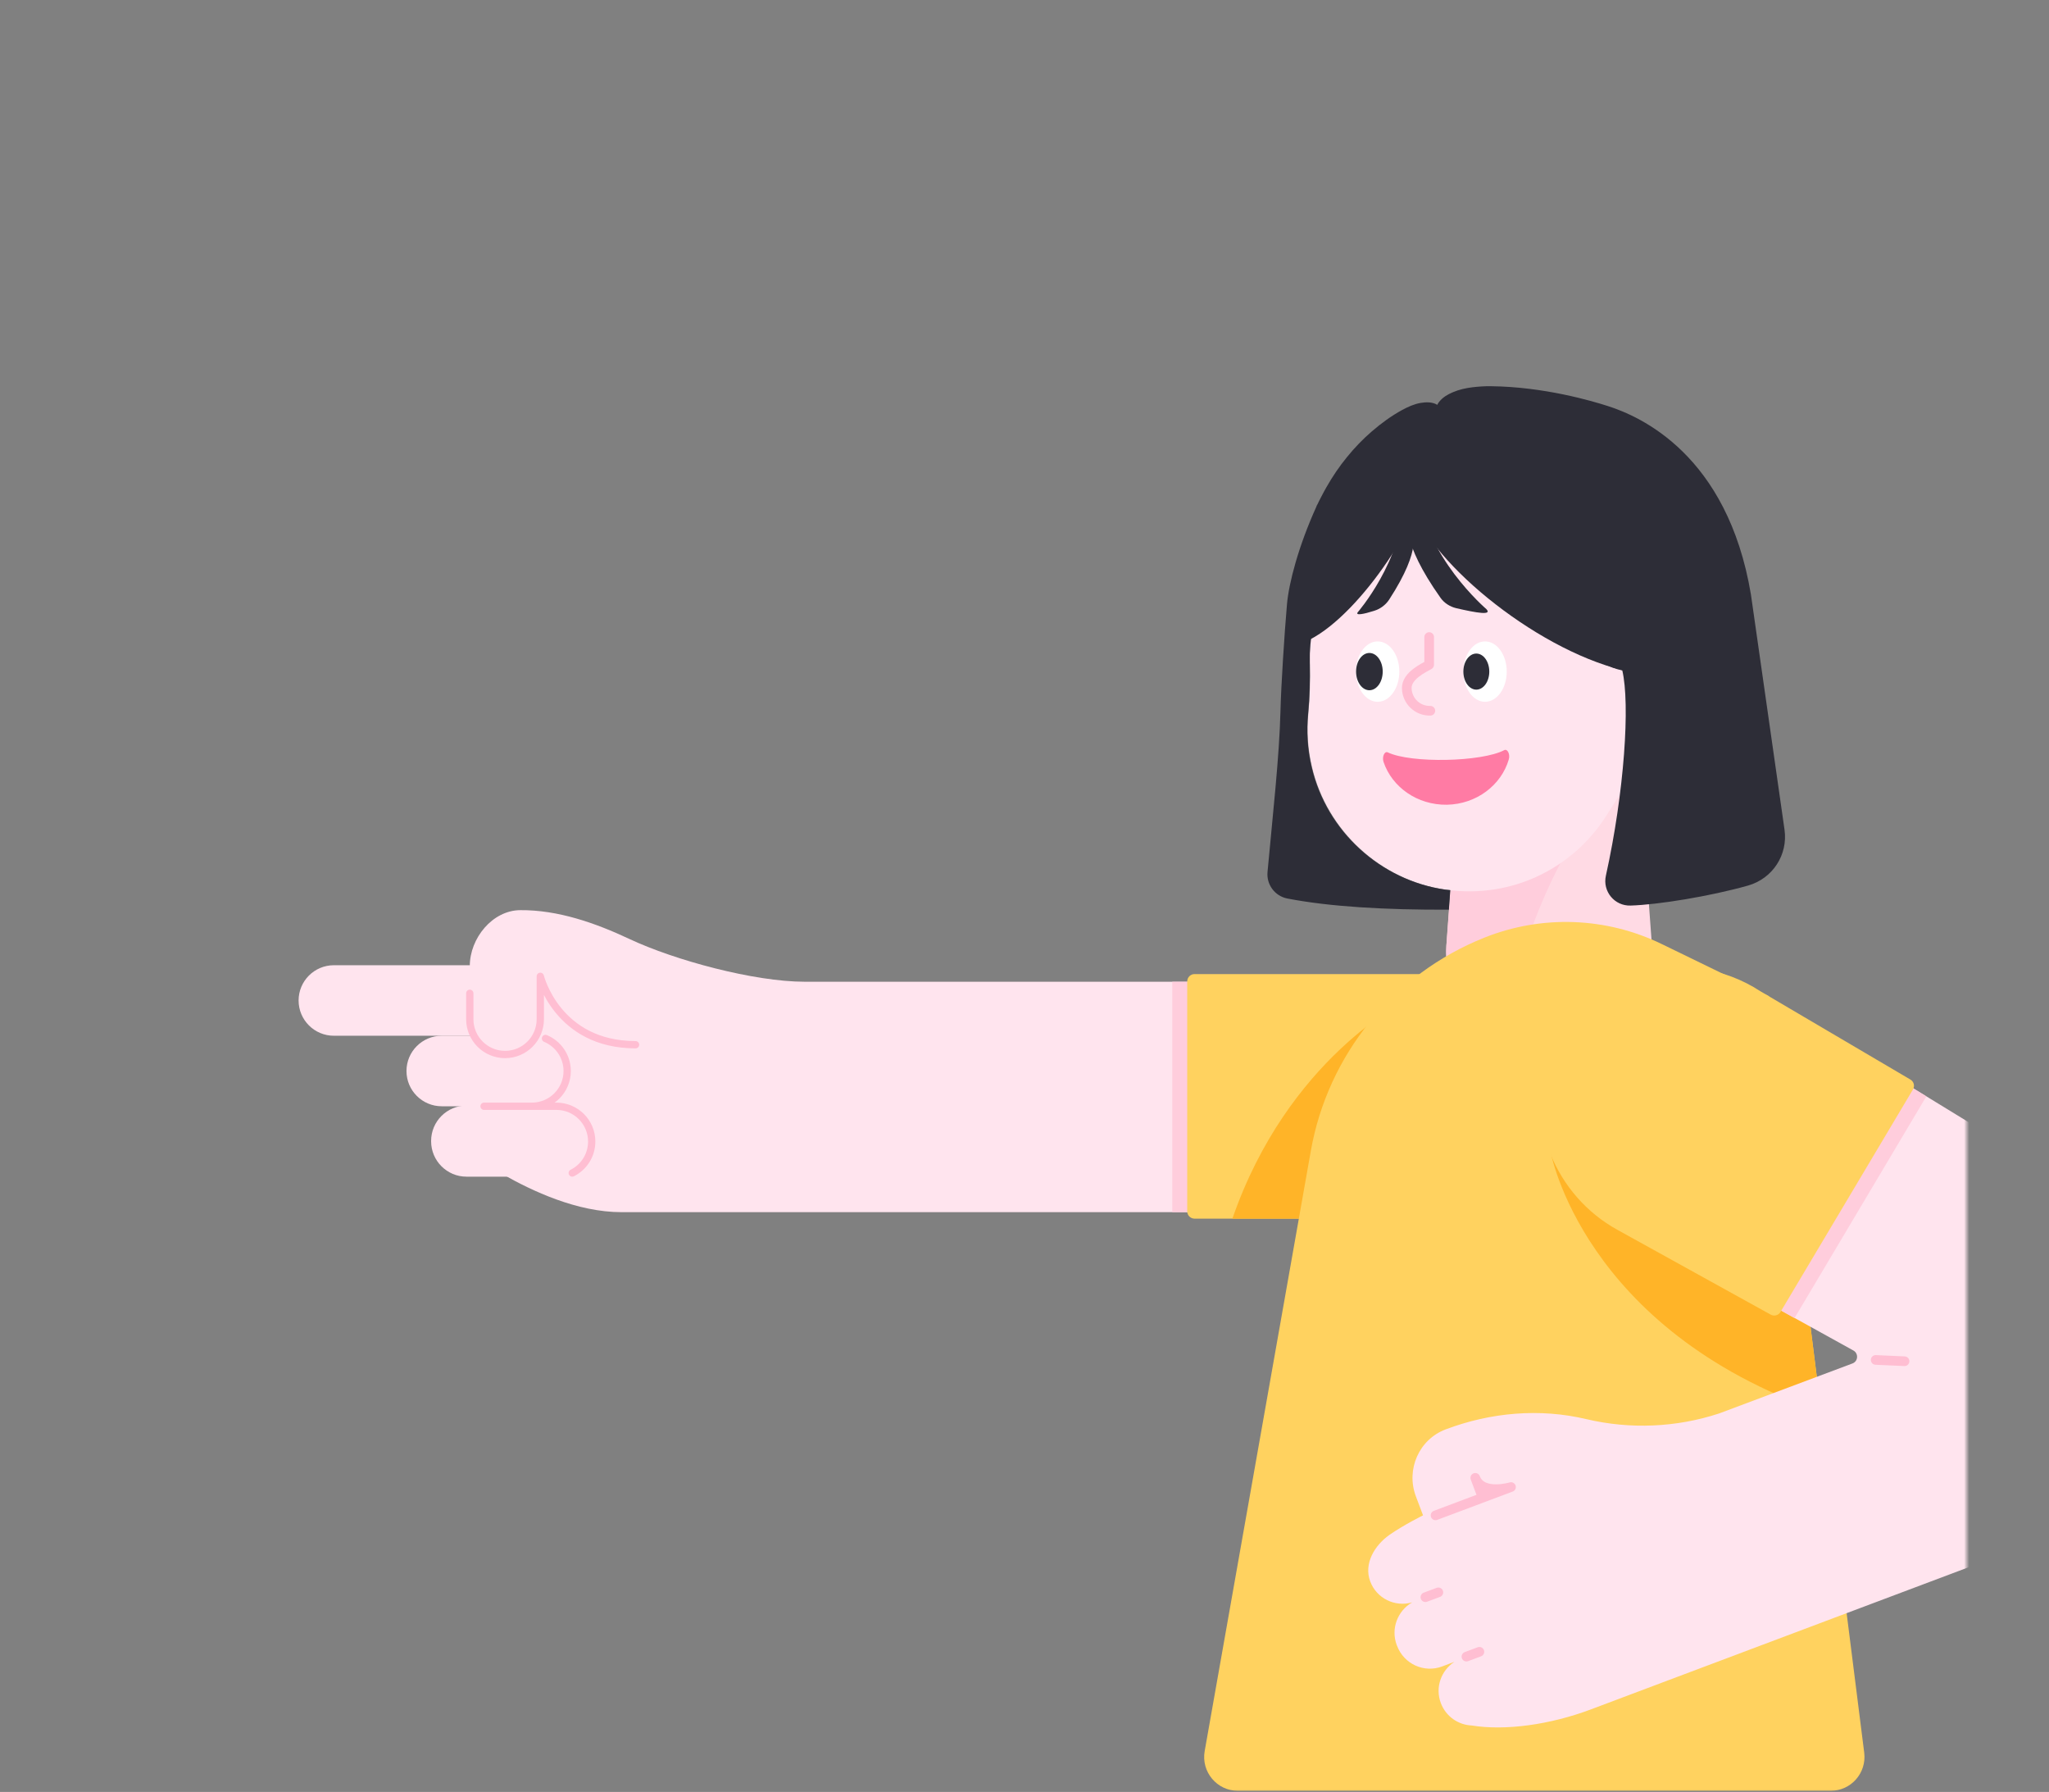 <svg width="398" height="348" viewBox="0 0 398 348" fill="none" xmlns="http://www.w3.org/2000/svg">
<rect x="0" y="0" width="398" height="348" fill="#808080" stroke="none"/>
<mask id="mask0" mask-type="alpha" maskUnits="userSpaceOnUse" x="0" y="0" width="382" height="348">
<path d="M382 324C382 337.255 371.255 348 358 348L24 348C10.745 348 2.95782e-05 337.255 2.84194e-05 324L2.19259e-06 24C1.03382e-06 10.745 10.745 1.93855e-06 24 7.79773e-07L358 -2.84194e-05C371.255 -2.95782e-05 382 10.745 382 24L382 324Z" fill="#FFB428"/>
</mask>
<g mask="url(#mask0)">
<path d="M317.75 141.075H284.062L281.039 182.527C279.664 194.413 288.939 196.199 300.917 196.199C312.872 196.199 322.17 194.39 320.795 182.527L317.75 141.075Z" fill="#FFDAE4"/>
<path d="M280.9 184.977C281.015 192.259 286.008 194.939 293.222 195.809C295.214 183.19 303.687 163.106 309.985 158.113L282.733 159.098L281.015 182.526C281.015 182.549 281.015 182.572 281.015 182.595L280.992 182.916V182.938C280.969 183.213 280.946 183.465 280.946 183.74C280.923 184.084 280.923 184.496 280.9 184.977Z" fill="#FFCDDC"/>
<path d="M253.969 117.464C253.969 95.455 272.336 77.752 294.573 78.829C314.291 79.791 330.46 96.028 331.307 115.769C331.697 124.838 328.948 133.22 324.093 139.999C319.788 145.999 315.917 152.274 311.955 158.503C305.612 168.465 293.84 174.626 280.786 172.771C268.168 170.962 257.747 161.366 254.839 148.953C253.992 145.381 253.808 141.9 254.129 138.579C254.747 132.304 254.404 125.983 254.037 119.708C253.992 118.929 253.969 118.197 253.969 117.464Z" fill="#FFE4EE"/>
<path d="M315.161 131.479C315.161 127.426 318.207 124.174 321.894 124.357C325.169 124.54 327.849 127.517 327.986 131.159C328.055 132.831 327.597 134.365 326.795 135.625C326.085 136.724 325.444 137.892 324.78 139.037C323.726 140.869 321.78 142.014 319.604 141.671C317.52 141.35 315.779 139.564 315.298 137.296C315.161 136.632 315.138 135.991 315.184 135.396C315.298 134.25 315.23 133.082 315.161 131.914C315.184 131.731 315.161 131.617 315.161 131.479Z" fill="#FFE4EE"/>
<path d="M267.595 136.289C269.922 136.289 271.809 133.664 271.809 130.426C271.809 127.188 269.922 124.563 267.595 124.563C265.268 124.563 263.381 127.188 263.381 130.426C263.381 133.664 265.268 136.289 267.595 136.289Z" fill="white"/>
<path d="M288.458 136.289C290.785 136.289 292.672 133.664 292.672 130.426C292.672 127.188 290.785 124.563 288.458 124.563C286.131 124.563 284.244 127.188 284.244 130.426C284.244 133.664 286.131 136.289 288.458 136.289Z" fill="white"/>
<path d="M265.992 134.045C267.421 134.045 268.58 132.424 268.58 130.426C268.58 128.428 267.421 126.808 265.992 126.808C264.563 126.808 263.404 128.428 263.404 130.426C263.404 132.424 264.563 134.045 265.992 134.045Z" fill="#2D2D37"/>
<path d="M286.763 133.93C288.155 133.93 289.282 132.361 289.282 130.426C289.282 128.491 288.155 126.922 286.763 126.922C285.372 126.922 284.244 128.491 284.244 130.426C284.244 132.361 285.372 133.93 286.763 133.93Z" fill="#2D2D37"/>
<path d="M322.948 131.296L321.94 132.304C320.933 133.311 320.933 134.96 321.94 135.968" stroke="#FFBED2" stroke-width="1.876" stroke-miterlimit="10" stroke-linecap="round" stroke-linejoin="round"/>
<path d="M277.832 138.029C275.359 138.098 273.321 136.151 273.252 133.678C273.183 131.205 276.641 129.67 277.603 129.098V123.716" stroke="#FFBED2" stroke-width="1.876" stroke-miterlimit="10" stroke-linecap="round" stroke-linejoin="round"/>
<path d="M254.976 102.646C266.244 92.088 276.389 82.951 276.687 92.18C276.939 99.76 264.572 118.975 254.449 124.196" fill="#2D2D37"/>
<path d="M315.184 130.15C297.825 125.914 276.458 108.142 274.008 97.035C271.695 86.546 286.214 78.622 301.283 78.622" fill="#2D2D37"/>
<path d="M273.618 101.157C273.618 101.157 271.923 104.959 279.802 116.089C280.512 117.096 281.611 117.806 282.825 118.104C286.878 119.043 289.901 119.547 288.71 118.287C288.71 118.287 276.527 107.89 275.657 95.18" fill="#2D2D37"/>
<path d="M274.214 103.356C274.214 103.356 276.504 106.173 269.839 116.433C269.152 117.486 268.099 118.265 266.885 118.631C264.801 119.295 263.244 119.57 263.724 118.906C263.724 118.906 272.404 108.944 272.656 97.287L276.435 97.883" fill="#2D2D37"/>
<path d="M346.628 161.136L340.101 115.448C335.544 88.241 318.551 80.844 312.299 78.851C309.161 77.843 299.886 75.118 289.603 75.004C288.412 74.981 287.199 75.072 286.008 75.21C284.702 75.37 283.443 75.645 282.206 76.171C281.221 76.584 280.236 77.156 279.572 78.004C279.412 78.187 279.275 78.393 279.183 78.622C278.221 78.027 276.962 78.072 275.885 78.256C274.649 78.485 273.481 79.011 272.381 79.607C270.274 80.752 268.305 82.195 266.496 83.752C264.732 85.263 263.106 86.958 261.641 88.767C260.152 90.577 258.847 92.523 257.679 94.561C257.312 95.18 256.992 95.821 256.648 96.462C256.488 96.783 256.327 97.103 256.167 97.401C256.098 97.562 256.007 97.722 255.938 97.882C255.892 97.997 255.709 98.226 255.709 98.363C252.205 106.081 250.35 113.203 249.984 117.348C249.457 123.417 248.838 133.288 248.724 137.983C248.495 147.029 247.258 157.838 246.205 169.335C245.976 171.785 247.625 174.007 250.029 174.488C258.297 176.091 269.038 176.709 281.428 176.663L281.702 172.862C281.382 172.816 281.061 172.816 280.74 172.77C268.122 170.961 257.701 161.434 254.793 149.044C253.946 145.472 253.762 141.99 254.083 138.67C254.404 135.349 254.472 132.028 254.404 128.708C254.358 123.83 255.274 118.974 257.152 114.463C260.381 106.722 265.373 98.272 271.282 96.691C272.335 96.416 273.435 97.035 273.801 98.042C274.832 100.951 278.267 106.974 289.351 109.127C300.71 111.325 303.94 127.929 315.116 130.196C316.65 136.7 315.528 153.808 311.932 170.045C311.245 173.091 313.604 175.976 316.741 175.862C322.032 175.702 332.131 174.076 339.574 171.969C344.338 170.595 347.315 165.991 346.628 161.136Z" fill="#2D2D37"/>
<path d="M292.191 145.677C287.817 147.99 274.03 148.265 269.564 146.112C268.923 145.814 268.419 146.982 268.74 147.967C270.389 152.868 275.313 156.372 281.061 156.28C286.809 156.166 291.596 152.479 293.061 147.509C293.382 146.501 292.81 145.356 292.191 145.677Z" fill="#FF7BA4"/>
<path d="M91.253 187.611V197.916C91.253 201.695 94.322 204.764 98.101 204.764C98.146 204.764 98.192 204.764 98.261 204.764L104.124 211.588L97.551 227.986C103.368 231.307 112.093 235.406 120.727 235.406H236.792V190.656H156.293C146.514 190.656 131.102 186.511 122.239 182.343C115.666 179.251 108.36 176.687 101.032 176.755C95.65 176.801 91.253 182.206 91.253 187.611Z" fill="#FFE4EE"/>
<path d="M102.841 201.145H64.848C61.069 201.145 58 198.077 58 194.298C58 190.519 61.069 187.45 64.848 187.45H102.841C106.62 187.45 109.689 190.519 109.689 194.298C109.689 198.077 106.62 201.145 102.841 201.145Z" fill="#FFE4EE"/>
<path d="M108.085 228.512H90.612C86.81 228.512 83.741 225.42 83.741 221.641V221.573C83.741 217.771 86.833 214.702 90.612 214.702H108.085C111.887 214.702 114.956 217.794 114.956 221.573V221.641C114.956 225.443 111.864 228.512 108.085 228.512Z" fill="#FFE4EE"/>
<path d="M103.345 214.841H85.803C82.024 214.841 78.955 211.772 78.955 207.993C78.955 204.214 82.024 201.146 85.803 201.146H103.345C107.124 201.146 110.193 204.214 110.193 207.993C110.193 211.772 107.124 214.841 103.345 214.841Z" fill="#FFE4EE"/>
<path d="M105.956 201.672C108.43 202.702 110.17 205.153 110.17 207.993C110.17 211.771 107.101 214.84 103.323 214.84H94.024H108.086C111.865 214.84 114.934 217.909 114.934 221.688C114.934 224.367 113.399 226.68 111.155 227.803" stroke="#FFBED2" stroke-width="1.417" stroke-miterlimit="10" stroke-linecap="round" stroke-linejoin="round"/>
<path d="M123.452 202.886C108.223 202.886 104.948 189.604 104.948 189.604V197.94C104.948 201.718 101.879 204.787 98.101 204.787C94.322 204.787 91.253 201.718 91.253 197.94V192.901" stroke="#FFBED2" stroke-width="1.417" stroke-miterlimit="10" stroke-linecap="round" stroke-linejoin="round"/>
<path d="M227.7 190.656V235.406H230.815V190.656H227.7Z" fill="#FFCDDC"/>
<path d="M279.366 236.666H232.028C231.25 236.666 230.608 236.025 230.608 235.246V190.588C230.608 189.809 231.25 189.168 232.028 189.168H279.366C292.488 189.168 303.114 199.794 303.114 212.917C303.114 226.039 292.488 236.666 279.366 236.666Z" fill="#FFD25F"/>
<path d="M239.38 236.666H260.358L273.114 194.298C273.114 194.298 250.189 205.474 239.38 236.666Z" fill="#FFB428"/>
<path d="M343.582 193.45L322.81 183.35C312.001 178.083 299.451 177.625 288.275 182.114C270.641 189.167 257.908 204.832 254.61 223.542L233.998 340.065C233.288 344.096 236.38 347.783 240.457 347.783H355.583C359.545 347.783 362.59 344.325 362.109 340.386L343.582 193.45Z" fill="#FFD25F"/>
<path d="M351.369 255.284L301.191 223.657C301.191 223.657 307.329 258.147 353.75 274.201L351.369 255.284Z" fill="#FFB428"/>
<path d="M360.002 262.269C361.033 262.842 360.941 264.376 359.819 264.788L333.917 274.498C325.604 277.224 316.672 277.613 308.13 275.598C299.061 273.445 289.534 274.292 280.809 277.59C275.633 279.537 273.068 285.377 275.015 290.575L276.412 294.285C276.412 294.285 272.656 296.14 269.839 298.11C267.045 300.102 264.846 303.629 266.152 307.11C267.388 310.431 270.961 312.149 274.305 311.187C271.465 312.813 270.114 316.294 271.305 319.477L271.373 319.637C272.702 323.164 276.618 324.951 280.145 323.622L282.503 322.729C279.915 324.424 278.725 327.722 279.87 330.745C280.854 333.355 283.259 334.981 285.87 335.096C292.374 336.149 301.077 334.958 309.046 331.958L398.156 298.431C412.744 292.934 422.409 278.987 422.409 263.391C422.409 250.36 415.63 238.268 404.5 231.467L341.704 193.038C327.688 183.946 308.863 189.305 301.741 204.443C297.847 217.222 303.435 230.986 315.115 237.444L360.002 262.269Z" fill="#FFE4EE"/>
<path d="M364.331 264.102L369.942 264.354" stroke="#FFBED2" stroke-width="1.876" stroke-miterlimit="10" stroke-linecap="round" stroke-linejoin="round"/>
<path d="M278.84 294.286L293.497 288.789C293.497 288.789 287.863 290.484 286.558 287.003L288 290.85" stroke="#FFBED2" stroke-width="1.876" stroke-miterlimit="10" stroke-linecap="round" stroke-linejoin="round"/>
<path d="M284.84 321.721L287.359 320.782" stroke="#FFBED2" stroke-width="1.876" stroke-miterlimit="10" stroke-linecap="round" stroke-linejoin="round"/>
<path d="M276.87 310.179L279.389 309.24" stroke="#FFBED2" stroke-width="1.876" stroke-miterlimit="10" stroke-linecap="round" stroke-linejoin="round"/>
<path d="M366.483 208.198L338.383 250.314L348.574 255.971L374.178 212.916L366.483 208.198Z" fill="#FFCDDC"/>
<path d="M318.413 188.961C310.443 191.229 303.824 196.84 300.298 204.351L300.252 204.512C296.221 217.726 302.084 232.177 314.176 238.841L343.948 255.307C344.612 255.674 345.459 255.444 345.849 254.78L371.567 211.588C371.979 210.901 371.75 210.031 371.063 209.642L341.91 192.488C334.971 187.954 326.405 186.671 318.413 188.961Z" fill="#FFD25F"/>
</g>
</svg>
